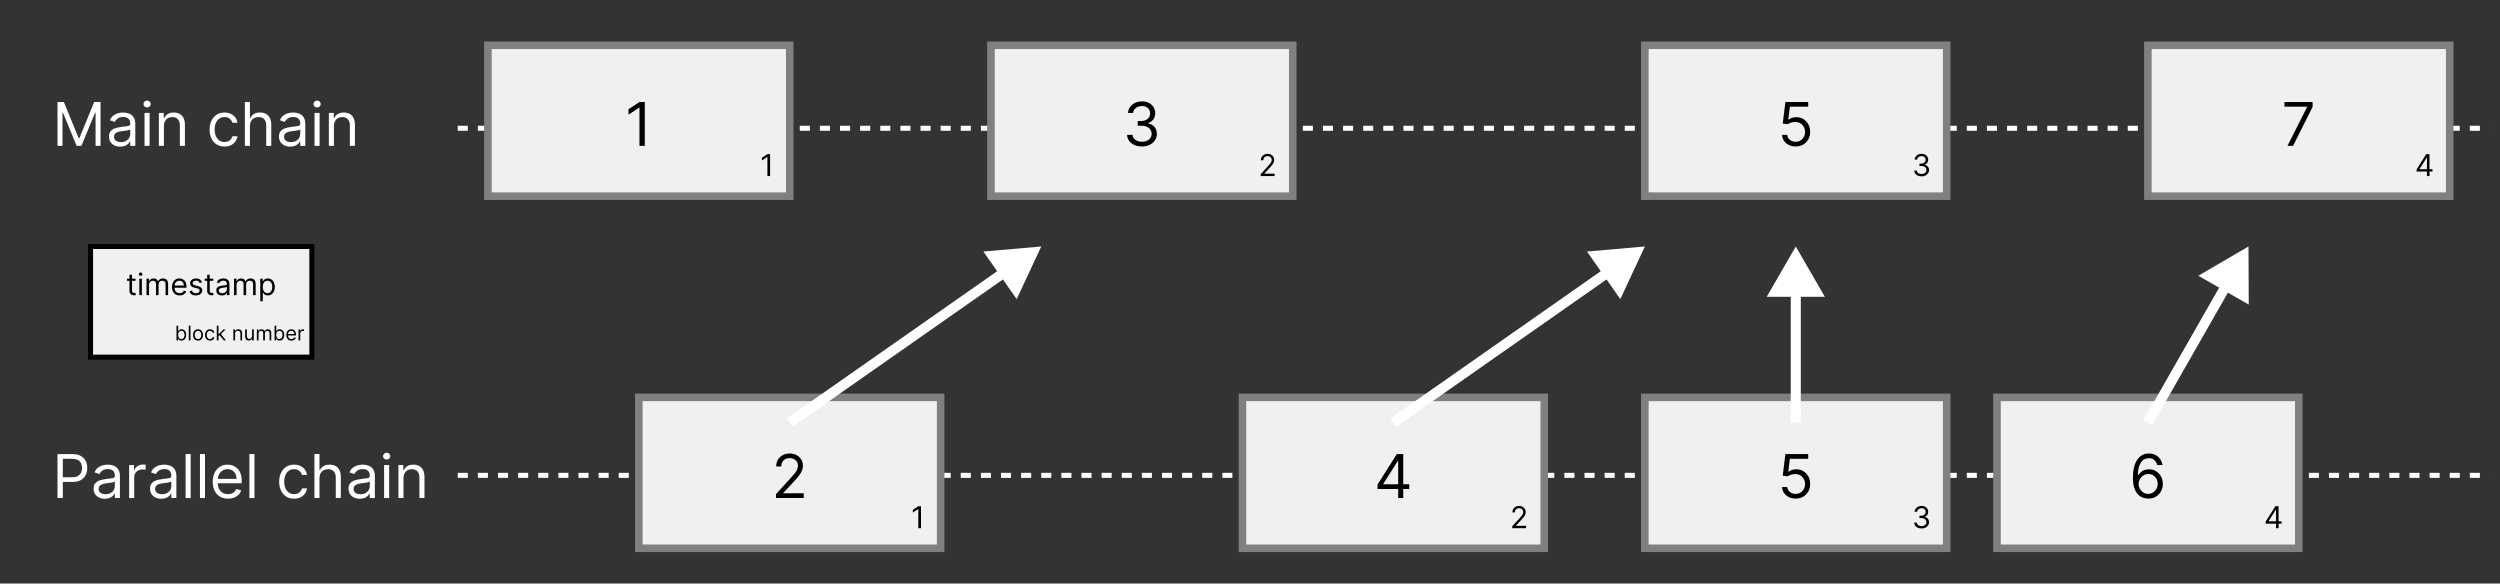 <svg width="497" height="116" viewBox="0 0 497 116" fill="none" xmlns="http://www.w3.org/2000/svg">
  <rect x="0" y="0" width="497" height="116" fill="#333333" stroke="none"/>
  <line x1="91" y1="25.5" x2="495" y2="25.5" stroke="white" stroke-dasharray="2 2"/>
  <line x1="91" y1="94.5" x2="495" y2="94.5" stroke="white" stroke-dasharray="2 2"/>
  <path d="M157 9H97V39H157V9Z" fill="#F0F0F0" stroke="grey" stroke-width="1.5"/>
  <path d="M128.183 20.273V29H127.126V21.381H127.075L124.944 22.796V21.722L127.126 20.273H128.183Z" fill="black"/>
  <path d="M153.091 30.636V35H152.563V31.19H152.537L151.472 31.898V31.361L152.563 30.636H153.091Z" fill="black"/>
  <path d="M62 49H18V71H62V49Z" fill="#F0F0F0" stroke="black"/>
  <path d="M26.944 55.395V55.821H25.248V55.395H26.944ZM25.743 54.611H26.245V57.73C26.245 57.873 26.266 57.979 26.307 58.05C26.35 58.12 26.404 58.166 26.469 58.191C26.536 58.213 26.606 58.225 26.68 58.225C26.736 58.225 26.781 58.222 26.817 58.216C26.852 58.209 26.881 58.203 26.902 58.199L27.004 58.651C26.97 58.664 26.922 58.676 26.861 58.689C26.8 58.703 26.723 58.711 26.629 58.711C26.487 58.711 26.348 58.68 26.211 58.619C26.076 58.558 25.964 58.465 25.875 58.34C25.787 58.215 25.743 58.057 25.743 57.867V54.611ZM27.701 58.668V55.395H28.204V58.668H27.701ZM27.956 54.85C27.858 54.85 27.774 54.816 27.703 54.75C27.633 54.683 27.599 54.603 27.599 54.509C27.599 54.415 27.633 54.335 27.703 54.268C27.774 54.201 27.858 54.168 27.956 54.168C28.055 54.168 28.138 54.201 28.208 54.268C28.279 54.335 28.314 54.415 28.314 54.509C28.314 54.603 28.279 54.683 28.208 54.75C28.138 54.816 28.055 54.85 27.956 54.85ZM29.125 58.668V55.395H29.61V55.907H29.653C29.721 55.732 29.831 55.596 29.983 55.5C30.135 55.402 30.318 55.353 30.531 55.353C30.747 55.353 30.927 55.402 31.07 55.5C31.215 55.596 31.328 55.732 31.409 55.907H31.443C31.527 55.738 31.652 55.603 31.82 55.504C31.988 55.403 32.188 55.353 32.423 55.353C32.715 55.353 32.955 55.444 33.141 55.627C33.327 55.809 33.42 56.093 33.42 56.478V58.668H32.917V56.478C32.917 56.236 32.851 56.064 32.719 55.96C32.587 55.856 32.431 55.804 32.252 55.804C32.022 55.804 31.844 55.874 31.718 56.013C31.591 56.151 31.528 56.326 31.528 56.537V58.668H31.017V56.426C31.017 56.24 30.956 56.091 30.836 55.977C30.715 55.862 30.559 55.804 30.369 55.804C30.238 55.804 30.116 55.839 30.003 55.909C29.89 55.978 29.799 56.075 29.73 56.199C29.662 56.321 29.628 56.462 29.628 56.623V58.668H29.125ZM35.712 58.736C35.396 58.736 35.124 58.666 34.896 58.527C34.668 58.387 34.493 58.191 34.369 57.939C34.247 57.686 34.186 57.392 34.186 57.057C34.186 56.722 34.247 56.426 34.369 56.171C34.493 55.914 34.665 55.713 34.885 55.57C35.106 55.425 35.365 55.353 35.66 55.353C35.831 55.353 35.999 55.381 36.166 55.438C36.332 55.495 36.483 55.587 36.619 55.715C36.756 55.841 36.864 56.009 36.945 56.218C37.026 56.426 37.067 56.684 37.067 56.989V57.202H34.544V56.767H36.555C36.555 56.583 36.518 56.418 36.445 56.273C36.372 56.128 36.268 56.014 36.133 55.93C36 55.846 35.842 55.804 35.66 55.804C35.46 55.804 35.287 55.854 35.141 55.953C34.996 56.051 34.884 56.179 34.806 56.337C34.728 56.495 34.689 56.664 34.689 56.844V57.134C34.689 57.381 34.731 57.591 34.817 57.762C34.903 57.933 35.023 58.063 35.177 58.152C35.33 58.24 35.508 58.284 35.712 58.284C35.844 58.284 35.963 58.266 36.07 58.229C36.178 58.191 36.271 58.134 36.349 58.059C36.427 57.982 36.487 57.887 36.53 57.773L37.016 57.909C36.965 58.074 36.879 58.219 36.758 58.344C36.637 58.468 36.488 58.564 36.31 58.634C36.133 58.702 35.933 58.736 35.712 58.736ZM40.15 56.128L39.698 56.256C39.67 56.181 39.628 56.108 39.572 56.037C39.518 55.964 39.445 55.904 39.351 55.858C39.257 55.811 39.137 55.787 38.991 55.787C38.791 55.787 38.624 55.834 38.49 55.926C38.358 56.017 38.292 56.133 38.292 56.273C38.292 56.398 38.337 56.497 38.428 56.569C38.519 56.642 38.661 56.702 38.854 56.75L39.34 56.87C39.633 56.941 39.851 57.049 39.994 57.196C40.138 57.341 40.209 57.527 40.209 57.756C40.209 57.944 40.156 58.111 40.048 58.259C39.941 58.407 39.792 58.523 39.6 58.608C39.408 58.694 39.185 58.736 38.931 58.736C38.597 58.736 38.321 58.664 38.102 58.519C37.883 58.374 37.745 58.162 37.687 57.884L38.164 57.765C38.209 57.941 38.295 58.073 38.422 58.161C38.55 58.249 38.717 58.293 38.923 58.293C39.157 58.293 39.343 58.243 39.481 58.144C39.62 58.043 39.69 57.922 39.69 57.782C39.69 57.668 39.65 57.573 39.57 57.496C39.491 57.418 39.369 57.36 39.204 57.321L38.658 57.194C38.359 57.123 38.139 57.012 37.998 56.863C37.859 56.713 37.789 56.525 37.789 56.299C37.789 56.114 37.841 55.951 37.945 55.809C38.05 55.666 38.192 55.555 38.373 55.474C38.555 55.393 38.761 55.353 38.991 55.353C39.315 55.353 39.569 55.424 39.754 55.566C39.94 55.708 40.072 55.895 40.15 56.128ZM42.39 55.395V55.821H40.694V55.395H42.39ZM41.188 54.611H41.691V57.73C41.691 57.873 41.711 57.979 41.753 58.05C41.795 58.12 41.849 58.166 41.915 58.191C41.981 58.213 42.052 58.225 42.126 58.225C42.181 58.225 42.226 58.222 42.262 58.216C42.297 58.209 42.326 58.203 42.347 58.199L42.449 58.651C42.415 58.664 42.368 58.676 42.307 58.689C42.245 58.703 42.168 58.711 42.074 58.711C41.932 58.711 41.793 58.68 41.657 58.619C41.522 58.558 41.41 58.465 41.32 58.34C41.232 58.215 41.188 58.057 41.188 57.867V54.611ZM44.109 58.745C43.902 58.745 43.714 58.706 43.544 58.627C43.376 58.548 43.241 58.434 43.142 58.284C43.042 58.134 42.993 57.952 42.993 57.739C42.993 57.551 43.03 57.4 43.103 57.283C43.177 57.165 43.276 57.073 43.4 57.006C43.523 56.939 43.66 56.89 43.809 56.857C43.959 56.823 44.111 56.796 44.263 56.776C44.461 56.75 44.623 56.731 44.746 56.718C44.871 56.704 44.962 56.681 45.019 56.648C45.077 56.615 45.106 56.559 45.106 56.478V56.461C45.106 56.25 45.049 56.087 44.934 55.971C44.82 55.854 44.648 55.796 44.416 55.796C44.176 55.796 43.988 55.848 43.851 55.953C43.715 56.059 43.619 56.171 43.564 56.29L43.086 56.12C43.172 55.921 43.285 55.766 43.427 55.655C43.571 55.543 43.727 55.465 43.896 55.421C44.067 55.375 44.234 55.353 44.399 55.353C44.504 55.353 44.625 55.365 44.761 55.391C44.899 55.415 45.032 55.466 45.16 55.542C45.289 55.619 45.396 55.735 45.481 55.89C45.567 56.044 45.609 56.252 45.609 56.512V58.668H45.106V58.225H45.081C45.047 58.296 44.99 58.372 44.91 58.453C44.831 58.534 44.725 58.603 44.593 58.659C44.461 58.716 44.3 58.745 44.109 58.745ZM44.186 58.293C44.385 58.293 44.552 58.254 44.689 58.176C44.827 58.098 44.93 57.997 45 57.873C45.071 57.75 45.106 57.62 45.106 57.483V57.023C45.085 57.049 45.038 57.072 44.966 57.093C44.895 57.113 44.812 57.131 44.718 57.147C44.626 57.161 44.536 57.174 44.448 57.185C44.361 57.195 44.291 57.203 44.237 57.211C44.106 57.228 43.984 57.255 43.87 57.294C43.758 57.331 43.667 57.387 43.598 57.462C43.53 57.536 43.495 57.637 43.495 57.765C43.495 57.939 43.56 58.071 43.689 58.161C43.82 58.249 43.986 58.293 44.186 58.293ZM46.527 58.668V55.395H47.013V55.907H47.055C47.124 55.732 47.234 55.596 47.386 55.5C47.538 55.402 47.72 55.353 47.933 55.353C48.149 55.353 48.329 55.402 48.472 55.5C48.617 55.596 48.73 55.732 48.811 55.907H48.845C48.929 55.738 49.055 55.603 49.222 55.504C49.39 55.403 49.591 55.353 49.825 55.353C50.118 55.353 50.357 55.444 50.543 55.627C50.729 55.809 50.822 56.093 50.822 56.478V58.668H50.32V56.478C50.32 56.236 50.254 56.064 50.121 55.96C49.989 55.856 49.834 55.804 49.655 55.804C49.425 55.804 49.246 55.874 49.12 56.013C48.994 56.151 48.93 56.326 48.93 56.537V58.668H48.419V56.426C48.419 56.24 48.359 56.091 48.238 55.977C48.117 55.862 47.962 55.804 47.771 55.804C47.641 55.804 47.518 55.839 47.405 55.909C47.293 55.978 47.202 56.075 47.132 56.199C47.064 56.321 47.03 56.462 47.03 56.623V58.668H46.527ZM51.742 59.895V55.395H52.228V55.915H52.287C52.324 55.858 52.375 55.786 52.441 55.698C52.507 55.608 52.603 55.529 52.726 55.459C52.851 55.388 53.02 55.353 53.233 55.353C53.509 55.353 53.752 55.422 53.962 55.559C54.172 55.697 54.336 55.892 54.454 56.145C54.572 56.398 54.631 56.696 54.631 57.04C54.631 57.387 54.572 57.687 54.454 57.941C54.336 58.194 54.173 58.39 53.964 58.529C53.755 58.667 53.514 58.736 53.242 58.736C53.032 58.736 52.863 58.701 52.737 58.632C52.61 58.561 52.513 58.48 52.445 58.391C52.377 58.3 52.324 58.225 52.287 58.165H52.245V59.895H51.742ZM52.236 57.032C52.236 57.279 52.272 57.497 52.345 57.686C52.417 57.873 52.523 58.02 52.662 58.127C52.801 58.232 52.972 58.284 53.174 58.284C53.384 58.284 53.559 58.229 53.7 58.118C53.842 58.006 53.949 57.855 54.02 57.666C54.092 57.476 54.128 57.265 54.128 57.032C54.128 56.801 54.093 56.594 54.022 56.409C53.952 56.223 53.846 56.076 53.704 55.968C53.563 55.859 53.387 55.804 53.174 55.804C52.969 55.804 52.797 55.856 52.658 55.96C52.519 56.062 52.414 56.206 52.343 56.39C52.272 56.574 52.236 56.787 52.236 57.032Z" fill="black"/>
  <path d="M35.089 67.668V64.759H35.424V65.833H35.453C35.477 65.795 35.511 65.747 35.555 65.688C35.599 65.628 35.663 65.575 35.745 65.529C35.829 65.481 35.941 65.458 36.083 65.458C36.267 65.458 36.429 65.504 36.569 65.596C36.709 65.687 36.819 65.818 36.897 65.986C36.976 66.155 37.015 66.354 37.015 66.583C37.015 66.814 36.976 67.014 36.897 67.184C36.819 67.352 36.71 67.483 36.571 67.576C36.431 67.668 36.271 67.713 36.089 67.713C35.949 67.713 35.837 67.69 35.752 67.644C35.668 67.597 35.603 67.543 35.558 67.483C35.512 67.423 35.477 67.373 35.453 67.333H35.413V67.668H35.089ZM35.419 66.577C35.419 66.742 35.443 66.887 35.491 67.013C35.539 67.138 35.61 67.236 35.703 67.307C35.795 67.377 35.909 67.412 36.044 67.412C36.184 67.412 36.301 67.375 36.394 67.302C36.489 67.227 36.56 67.126 36.608 67C36.656 66.874 36.68 66.732 36.68 66.577C36.68 66.424 36.656 66.285 36.609 66.162C36.562 66.038 36.492 65.94 36.397 65.868C36.303 65.795 36.186 65.759 36.044 65.759C35.907 65.759 35.793 65.793 35.7 65.863C35.607 65.931 35.537 66.026 35.49 66.15C35.442 66.272 35.419 66.414 35.419 66.577ZM37.863 64.759V67.668H37.528V64.759H37.863ZM39.364 67.713C39.166 67.713 38.994 67.666 38.845 67.573C38.697 67.479 38.582 67.348 38.498 67.179C38.416 67.011 38.375 66.814 38.375 66.588C38.375 66.361 38.416 66.163 38.498 65.993C38.582 65.824 38.697 65.692 38.845 65.598C38.994 65.505 39.166 65.458 39.364 65.458C39.56 65.458 39.733 65.505 39.88 65.598C40.029 65.692 40.145 65.824 40.227 65.993C40.31 66.163 40.352 66.361 40.352 66.588C40.352 66.814 40.31 67.011 40.227 67.179C40.145 67.348 40.029 67.479 39.88 67.573C39.733 67.666 39.56 67.713 39.364 67.713ZM39.364 67.412C39.513 67.412 39.636 67.374 39.733 67.297C39.829 67.221 39.901 67.12 39.947 66.995C39.994 66.87 40.017 66.734 40.017 66.588C40.017 66.443 39.994 66.307 39.947 66.181C39.901 66.055 39.829 65.953 39.733 65.875C39.636 65.798 39.513 65.759 39.364 65.759C39.214 65.759 39.091 65.798 38.994 65.875C38.898 65.953 38.826 66.055 38.78 66.181C38.733 66.307 38.71 66.443 38.71 66.588C38.71 66.734 38.733 66.87 38.78 66.995C38.826 67.12 38.898 67.221 38.994 67.297C39.091 67.374 39.214 67.412 39.364 67.412ZM41.75 67.713C41.546 67.713 41.37 67.665 41.222 67.569C41.074 67.472 40.96 67.339 40.881 67.169C40.801 67 40.762 66.806 40.762 66.588C40.762 66.367 40.802 66.171 40.884 66.002C40.966 65.831 41.081 65.698 41.227 65.603C41.375 65.506 41.548 65.458 41.745 65.458C41.898 65.458 42.036 65.486 42.159 65.543C42.282 65.6 42.383 65.679 42.462 65.782C42.541 65.884 42.589 66.003 42.608 66.14H42.273C42.247 66.04 42.191 65.952 42.102 65.875C42.015 65.798 41.898 65.759 41.75 65.759C41.62 65.759 41.505 65.793 41.407 65.861C41.309 65.928 41.233 66.024 41.178 66.147C41.124 66.269 41.097 66.412 41.097 66.577C41.097 66.746 41.123 66.892 41.176 67.017C41.23 67.142 41.306 67.24 41.404 67.309C41.502 67.378 41.618 67.412 41.75 67.412C41.837 67.412 41.916 67.397 41.987 67.367C42.059 67.337 42.119 67.293 42.168 67.236C42.217 67.179 42.252 67.111 42.273 67.032H42.608C42.589 67.16 42.542 67.276 42.468 67.38C42.394 67.482 42.296 67.563 42.173 67.624C42.052 67.684 41.911 67.713 41.75 67.713ZM43.411 66.873L43.405 66.458H43.473L44.428 65.486H44.843L43.825 66.515H43.797L43.411 66.873ZM43.098 67.668V64.759H43.434V67.668H43.098ZM44.485 67.668L43.632 66.588L43.871 66.356L44.911 67.668H44.485ZM46.734 66.356V67.668H46.399V65.486H46.723V65.827H46.751C46.802 65.716 46.88 65.627 46.984 65.56C47.088 65.492 47.223 65.458 47.388 65.458C47.535 65.458 47.665 65.488 47.775 65.549C47.886 65.608 47.972 65.699 48.034 65.821C48.096 65.943 48.126 66.096 48.126 66.282V67.668H47.791V66.304C47.791 66.133 47.746 65.999 47.657 65.904C47.569 65.807 47.446 65.759 47.291 65.759C47.184 65.759 47.088 65.782 47.004 65.829C46.921 65.875 46.855 65.943 46.807 66.032C46.758 66.121 46.734 66.229 46.734 66.356ZM50.114 66.776V65.486H50.449V67.668H50.114V67.299H50.091C50.04 67.409 49.96 67.504 49.852 67.581C49.745 67.658 49.608 67.696 49.443 67.696C49.307 67.696 49.186 67.666 49.08 67.607C48.974 67.546 48.89 67.455 48.83 67.334C48.769 67.212 48.739 67.058 48.739 66.873V65.486H49.074V66.85C49.074 67.009 49.119 67.136 49.208 67.231C49.298 67.325 49.412 67.373 49.551 67.373C49.635 67.373 49.719 67.351 49.806 67.309C49.893 67.266 49.966 67.201 50.024 67.113C50.084 67.025 50.114 66.912 50.114 66.776ZM51.063 67.668V65.486H51.387V65.827H51.415C51.461 65.711 51.534 65.62 51.636 65.556C51.737 65.49 51.858 65.458 52.001 65.458C52.145 65.458 52.264 65.49 52.36 65.556C52.456 65.62 52.532 65.711 52.586 65.827H52.608C52.664 65.714 52.748 65.625 52.86 65.559C52.972 65.491 53.106 65.458 53.262 65.458C53.457 65.458 53.617 65.519 53.741 65.641C53.865 65.762 53.927 65.951 53.927 66.208V67.668H53.592V66.208C53.592 66.047 53.547 65.932 53.459 65.863C53.371 65.793 53.268 65.759 53.148 65.759C52.995 65.759 52.876 65.805 52.792 65.898C52.708 65.99 52.665 66.106 52.665 66.248V67.668H52.324V66.174C52.324 66.05 52.284 65.95 52.204 65.874C52.123 65.797 52.02 65.759 51.893 65.759C51.806 65.759 51.724 65.782 51.648 65.829C51.574 65.875 51.513 65.939 51.467 66.022C51.421 66.103 51.398 66.197 51.398 66.304V67.668H51.063ZM54.585 67.668V64.759H54.92V65.833H54.949C54.973 65.795 55.007 65.747 55.051 65.688C55.096 65.628 55.159 65.575 55.241 65.529C55.325 65.481 55.437 65.458 55.579 65.458C55.763 65.458 55.925 65.504 56.065 65.596C56.205 65.687 56.315 65.818 56.393 65.986C56.472 66.155 56.511 66.354 56.511 66.583C56.511 66.814 56.472 67.014 56.393 67.184C56.315 67.352 56.206 67.483 56.067 67.576C55.927 67.668 55.767 67.713 55.585 67.713C55.445 67.713 55.333 67.69 55.248 67.644C55.164 67.597 55.099 67.543 55.054 67.483C55.008 67.423 54.973 67.373 54.949 67.333H54.909V67.668H54.585ZM54.915 66.577C54.915 66.742 54.939 66.887 54.987 67.013C55.035 67.138 55.106 67.236 55.199 67.307C55.291 67.377 55.405 67.412 55.54 67.412C55.68 67.412 55.797 67.375 55.891 67.302C55.985 67.227 56.056 67.126 56.104 67C56.152 66.874 56.176 66.732 56.176 66.577C56.176 66.424 56.152 66.285 56.105 66.162C56.059 66.038 55.988 65.94 55.893 65.868C55.8 65.795 55.682 65.759 55.54 65.759C55.403 65.759 55.289 65.793 55.196 65.863C55.103 65.931 55.033 66.026 54.986 66.15C54.938 66.272 54.915 66.414 54.915 66.577ZM57.939 67.713C57.729 67.713 57.547 67.667 57.395 67.574C57.243 67.481 57.126 67.35 57.044 67.182C56.962 67.014 56.922 66.818 56.922 66.594C56.922 66.371 56.962 66.174 57.044 66.003C57.126 65.832 57.241 65.698 57.388 65.603C57.535 65.506 57.708 65.458 57.905 65.458C58.018 65.458 58.13 65.477 58.241 65.515C58.352 65.552 58.453 65.614 58.544 65.699C58.635 65.784 58.707 65.895 58.761 66.034C58.815 66.174 58.842 66.345 58.842 66.549V66.691H57.16V66.401H58.501C58.501 66.278 58.477 66.168 58.427 66.071C58.379 65.975 58.31 65.899 58.22 65.843C58.131 65.787 58.026 65.759 57.905 65.759C57.771 65.759 57.656 65.792 57.558 65.858C57.462 65.924 57.387 66.009 57.335 66.114C57.283 66.219 57.257 66.332 57.257 66.452V66.645C57.257 66.81 57.285 66.95 57.342 67.064C57.4 67.178 57.48 67.265 57.582 67.324C57.684 67.383 57.803 67.412 57.939 67.412C58.027 67.412 58.106 67.4 58.177 67.375C58.249 67.35 58.311 67.312 58.364 67.262C58.416 67.211 58.456 67.147 58.484 67.071L58.808 67.162C58.774 67.272 58.717 67.369 58.636 67.452C58.556 67.534 58.456 67.599 58.338 67.645C58.22 67.691 58.087 67.713 57.939 67.713ZM59.352 67.668V65.486H59.676V65.816H59.699C59.739 65.708 59.81 65.62 59.915 65.553C60.019 65.486 60.136 65.452 60.267 65.452C60.291 65.452 60.322 65.453 60.359 65.454C60.396 65.454 60.424 65.456 60.443 65.458V65.799C60.432 65.796 60.406 65.791 60.365 65.786C60.325 65.779 60.283 65.776 60.239 65.776C60.132 65.776 60.038 65.798 59.954 65.843C59.872 65.886 59.807 65.947 59.758 66.025C59.711 66.101 59.687 66.189 59.687 66.287V67.668H59.352Z" fill="black"/>
  <path d="M257 9H197V39H257V9Z" fill="#F0F0F0" stroke="grey" stroke-width="1.5"/>
  <path d="M227.032 29.119C226.469 29.119 225.968 29.023 225.528 28.829C225.09 28.636 224.742 28.368 224.484 28.024C224.228 27.678 224.089 27.276 224.066 26.818H225.14C225.163 27.099 225.259 27.342 225.43 27.547C225.6 27.749 225.823 27.905 226.099 28.016C226.374 28.126 226.68 28.182 227.015 28.182C227.39 28.182 227.722 28.116 228.012 27.986C228.302 27.855 228.529 27.673 228.694 27.44C228.859 27.207 228.941 26.938 228.941 26.631C228.941 26.31 228.862 26.027 228.702 25.783C228.543 25.535 228.31 25.342 228.004 25.203C227.697 25.064 227.322 24.994 226.879 24.994H226.18V24.057H226.879C227.225 24.057 227.529 23.994 227.79 23.869C228.055 23.744 228.261 23.568 228.408 23.341C228.559 23.114 228.634 22.847 228.634 22.54C228.634 22.244 228.569 21.987 228.438 21.768C228.308 21.55 228.123 21.379 227.884 21.257C227.648 21.135 227.37 21.074 227.049 21.074C226.748 21.074 226.464 21.129 226.197 21.24C225.933 21.348 225.717 21.506 225.549 21.713C225.381 21.918 225.29 22.165 225.276 22.454H224.254C224.271 21.997 224.408 21.597 224.667 21.253C224.925 20.906 225.263 20.636 225.681 20.443C226.102 20.25 226.563 20.153 227.066 20.153C227.606 20.153 228.069 20.263 228.455 20.482C228.842 20.697 229.138 20.983 229.346 21.338C229.553 21.693 229.657 22.077 229.657 22.489C229.657 22.98 229.528 23.399 229.269 23.746C229.013 24.092 228.665 24.332 228.225 24.466V24.534C228.776 24.625 229.207 24.859 229.516 25.237C229.826 25.612 229.981 26.077 229.981 26.631C229.981 27.105 229.852 27.531 229.593 27.909C229.337 28.284 228.988 28.579 228.545 28.796C228.102 29.011 227.597 29.119 227.032 29.119Z" fill="black"/>
  <path d="M250.635 35V34.617L252.076 33.04C252.245 32.855 252.384 32.695 252.493 32.558C252.603 32.42 252.684 32.291 252.736 32.17C252.79 32.048 252.817 31.921 252.817 31.787C252.817 31.634 252.78 31.501 252.706 31.389C252.634 31.276 252.534 31.19 252.408 31.129C252.282 31.067 252.14 31.037 251.982 31.037C251.814 31.037 251.668 31.072 251.543 31.141C251.419 31.209 251.324 31.305 251.255 31.429C251.189 31.553 251.155 31.697 251.155 31.864H250.652C250.652 31.608 250.711 31.384 250.829 31.19C250.947 30.997 251.108 30.847 251.311 30.739C251.515 30.631 251.745 30.577 251.999 30.577C252.255 30.577 252.481 30.631 252.679 30.739C252.876 30.847 253.031 30.992 253.143 31.175C253.255 31.359 253.311 31.562 253.311 31.787C253.311 31.947 253.282 32.104 253.224 32.258C253.167 32.41 253.068 32.58 252.926 32.767C252.785 32.953 252.59 33.18 252.34 33.449L251.36 34.497V34.531H253.388V35H250.635Z" fill="black"/>
  <path d="M387 9H327V39H387V9Z" fill="#F0F0F0" stroke="grey" stroke-width="1.5"/>
  <path d="M356.98 29.119C356.48 29.119 356.03 29.02 355.629 28.821C355.229 28.622 354.908 28.349 354.666 28.003C354.425 27.656 354.293 27.261 354.27 26.818H355.293C355.333 27.213 355.512 27.54 355.83 27.798C356.151 28.054 356.534 28.182 356.98 28.182C357.338 28.182 357.656 28.098 357.935 27.93C358.216 27.763 358.436 27.533 358.595 27.24C358.757 26.945 358.838 26.611 358.838 26.239C358.838 25.858 358.754 25.518 358.587 25.22C358.422 24.919 358.195 24.682 357.905 24.509C357.615 24.335 357.284 24.247 356.912 24.244C356.645 24.241 356.371 24.283 356.09 24.368C355.808 24.45 355.577 24.557 355.395 24.688L354.406 24.568L354.935 20.273H359.469V21.21H355.821L355.514 23.784H355.566C355.744 23.642 355.969 23.524 356.239 23.43C356.509 23.337 356.79 23.29 357.083 23.29C357.617 23.29 358.093 23.418 358.51 23.673C358.931 23.926 359.26 24.273 359.499 24.713C359.74 25.153 359.861 25.656 359.861 26.222C359.861 26.778 359.736 27.276 359.486 27.713C359.239 28.148 358.898 28.491 358.463 28.744C358.029 28.994 357.534 29.119 356.98 29.119Z" fill="black"/>
  <path d="M382.016 35.06C381.735 35.06 381.484 35.011 381.264 34.915C381.045 34.818 380.871 34.684 380.742 34.512C380.614 34.339 380.544 34.138 380.533 33.909H381.07C381.081 34.05 381.13 34.171 381.215 34.273C381.3 34.374 381.412 34.452 381.549 34.508C381.687 34.563 381.84 34.591 382.007 34.591C382.195 34.591 382.361 34.558 382.506 34.493C382.651 34.428 382.765 34.337 382.847 34.22C382.929 34.104 382.971 33.969 382.971 33.815C382.971 33.655 382.931 33.514 382.851 33.391C382.772 33.268 382.655 33.171 382.502 33.102C382.348 33.032 382.161 32.997 381.939 32.997H381.59V32.528H381.939C382.113 32.528 382.265 32.497 382.395 32.435C382.527 32.372 382.63 32.284 382.704 32.17C382.779 32.057 382.817 31.923 382.817 31.77C382.817 31.622 382.784 31.494 382.719 31.384C382.654 31.275 382.561 31.19 382.442 31.129C382.324 31.067 382.185 31.037 382.025 31.037C381.874 31.037 381.732 31.065 381.598 31.12C381.466 31.174 381.358 31.253 381.275 31.357C381.191 31.459 381.145 31.582 381.138 31.727H380.627C380.635 31.499 380.704 31.298 380.833 31.126C380.963 30.953 381.132 30.818 381.341 30.722C381.551 30.625 381.782 30.577 382.033 30.577C382.303 30.577 382.534 30.631 382.728 30.741C382.921 30.849 383.069 30.991 383.173 31.169C383.277 31.347 383.328 31.538 383.328 31.744C383.328 31.99 383.264 32.2 383.135 32.373C383.007 32.546 382.833 32.666 382.613 32.733V32.767C382.888 32.812 383.103 32.93 383.258 33.119C383.413 33.306 383.49 33.538 383.49 33.815C383.49 34.053 383.426 34.266 383.297 34.455C383.169 34.642 382.994 34.79 382.772 34.898C382.551 35.006 382.299 35.06 382.016 35.06Z" fill="black"/>
  <path d="M487 9H427V39H487V9Z" fill="#F0F0F0" stroke="grey" stroke-width="1.5"/>
  <path d="M454.748 29L458.652 21.278V21.21H454.152V20.273H459.743V21.261L455.856 29H454.748Z" fill="black"/>
  <path d="M480.425 34.105V33.67L482.342 30.636H482.658V31.31H482.445L480.996 33.602V33.636H483.578V34.105H480.425ZM482.479 35V33.973V33.771V30.636H482.981V35H482.479Z" fill="black"/>
  <path d="M187 79H127V109H187V79Z" fill="#F0F0F0" stroke="grey" stroke-width="1.5"/>
  <path d="M183.091 100.636V105H182.563V101.19H182.537L181.472 101.898V101.361L182.563 100.636H183.091Z" fill="black"/>
  <path d="M154.271 99V98.233L157.151 95.079C157.489 94.71 157.768 94.389 157.987 94.117C158.205 93.841 158.367 93.582 158.472 93.341C158.58 93.097 158.634 92.841 158.634 92.574C158.634 92.267 158.56 92.001 158.413 91.777C158.268 91.553 158.069 91.379 157.816 91.257C157.563 91.135 157.279 91.074 156.964 91.074C156.629 91.074 156.336 91.144 156.086 91.283C155.839 91.419 155.647 91.611 155.511 91.858C155.377 92.105 155.31 92.395 155.31 92.727H154.305C154.305 92.216 154.423 91.767 154.658 91.381C154.894 90.994 155.215 90.693 155.621 90.477C156.031 90.261 156.489 90.153 156.998 90.153C157.509 90.153 157.962 90.261 158.357 90.477C158.752 90.693 159.062 90.984 159.286 91.351C159.511 91.717 159.623 92.125 159.623 92.574C159.623 92.895 159.565 93.209 159.448 93.516C159.335 93.82 159.136 94.159 158.852 94.534C158.57 94.906 158.18 95.361 157.68 95.898L155.719 97.994V98.062H159.776V99H154.271Z" fill="black"/>
  <path d="M307 79H247V109H307V79Z" fill="#F0F0F0" stroke="grey" stroke-width="1.5"/>
  <path d="M273.849 97.21V96.341L277.684 90.273H278.315V91.619H277.889L274.991 96.204V96.273H280.156V97.21H273.849ZM277.957 99V96.946V96.541V90.273H278.963V99H277.957Z" fill="black"/>
  <path d="M300.635 105V104.616L302.076 103.04C302.245 102.855 302.384 102.695 302.493 102.558C302.603 102.42 302.684 102.291 302.736 102.17C302.79 102.048 302.817 101.92 302.817 101.787C302.817 101.634 302.78 101.501 302.706 101.388C302.634 101.276 302.534 101.19 302.408 101.129C302.282 101.067 302.14 101.037 301.982 101.037C301.814 101.037 301.668 101.072 301.543 101.141C301.419 101.21 301.324 101.305 301.255 101.429C301.189 101.553 301.155 101.697 301.155 101.864H300.652C300.652 101.608 300.711 101.384 300.829 101.19C300.947 100.997 301.108 100.847 301.311 100.739C301.515 100.631 301.745 100.577 301.999 100.577C302.255 100.577 302.481 100.631 302.679 100.739C302.876 100.847 303.031 100.992 303.143 101.175C303.255 101.359 303.311 101.562 303.311 101.787C303.311 101.947 303.282 102.104 303.224 102.258C303.167 102.41 303.068 102.58 302.926 102.767C302.785 102.953 302.59 103.18 302.34 103.449L301.36 104.497V104.531H303.388V105H300.635Z" fill="black"/>
  <path d="M387 79H327V109H387V79Z" fill="#F0F0F0" stroke="grey" stroke-width="1.5"/>
  <path d="M356.98 99.119C356.48 99.119 356.03 99.02 355.629 98.821C355.229 98.622 354.908 98.349 354.666 98.003C354.425 97.656 354.293 97.261 354.27 96.818H355.293C355.333 97.213 355.512 97.54 355.83 97.798C356.151 98.054 356.534 98.182 356.98 98.182C357.338 98.182 357.656 98.098 357.935 97.93C358.216 97.763 358.436 97.533 358.595 97.24C358.757 96.945 358.838 96.611 358.838 96.239C358.838 95.858 358.754 95.519 358.587 95.22C358.422 94.919 358.195 94.682 357.905 94.508C357.615 94.335 357.284 94.247 356.912 94.244C356.645 94.242 356.371 94.283 356.09 94.368C355.808 94.45 355.577 94.557 355.395 94.688L354.406 94.568L354.935 90.273H359.469V91.21H355.821L355.514 93.784H355.566C355.744 93.642 355.969 93.524 356.239 93.43C356.509 93.337 356.79 93.29 357.083 93.29C357.617 93.29 358.093 93.418 358.51 93.673C358.931 93.926 359.26 94.273 359.499 94.713C359.74 95.153 359.861 95.656 359.861 96.222C359.861 96.778 359.736 97.276 359.486 97.713C359.239 98.148 358.898 98.492 358.463 98.744C358.029 98.994 357.534 99.119 356.98 99.119Z" fill="black"/>
  <path d="M382.016 105.06C381.735 105.06 381.484 105.011 381.264 104.915C381.045 104.818 380.871 104.684 380.742 104.512C380.614 104.339 380.544 104.138 380.533 103.909H381.07C381.081 104.05 381.13 104.171 381.215 104.273C381.3 104.374 381.412 104.452 381.549 104.508C381.687 104.563 381.84 104.591 382.007 104.591C382.195 104.591 382.361 104.558 382.506 104.493C382.651 104.428 382.765 104.337 382.847 104.22C382.929 104.104 382.971 103.969 382.971 103.815C382.971 103.655 382.931 103.513 382.851 103.391C382.772 103.268 382.655 103.171 382.502 103.102C382.348 103.032 382.161 102.997 381.939 102.997H381.59V102.528H381.939C382.113 102.528 382.265 102.497 382.395 102.435C382.527 102.372 382.63 102.284 382.704 102.17C382.779 102.057 382.817 101.923 382.817 101.77C382.817 101.622 382.784 101.494 382.719 101.384C382.654 101.275 382.561 101.19 382.442 101.129C382.324 101.067 382.185 101.037 382.025 101.037C381.874 101.037 381.732 101.065 381.598 101.12C381.466 101.174 381.358 101.253 381.275 101.357C381.191 101.459 381.145 101.582 381.138 101.727H380.627C380.635 101.499 380.704 101.298 380.833 101.126C380.963 100.953 381.132 100.818 381.341 100.722C381.551 100.625 381.782 100.577 382.033 100.577C382.303 100.577 382.534 100.631 382.728 100.741C382.921 100.849 383.069 100.991 383.173 101.169C383.277 101.347 383.328 101.538 383.328 101.744C383.328 101.99 383.264 102.2 383.135 102.373C383.007 102.546 382.833 102.666 382.613 102.733V102.767C382.888 102.812 383.103 102.93 383.258 103.119C383.413 103.306 383.49 103.538 383.49 103.815C383.49 104.053 383.426 104.266 383.297 104.455C383.169 104.642 382.994 104.79 382.772 104.898C382.551 105.006 382.299 105.06 382.016 105.06Z" fill="black"/>
  <path d="M457 79H397V109H457V79Z" fill="#F0F0F0" stroke="grey" stroke-width="1.5"/>
  <path d="M427.057 99.119C426.699 99.114 426.341 99.046 425.983 98.915C425.625 98.784 425.298 98.564 425.003 98.254C424.708 97.942 424.47 97.52 424.291 96.989C424.112 96.454 424.023 95.784 424.023 94.977C424.023 94.204 424.095 93.52 424.24 92.923C424.385 92.324 424.595 91.82 424.871 91.41C425.146 90.999 425.479 90.686 425.868 90.473C426.26 90.26 426.702 90.153 427.193 90.153C427.682 90.153 428.117 90.251 428.497 90.447C428.881 90.641 429.193 90.91 429.435 91.257C429.676 91.604 429.833 92.003 429.904 92.454H428.864C428.767 92.062 428.58 91.737 428.301 91.479C428.023 91.22 427.654 91.091 427.193 91.091C426.517 91.091 425.985 91.385 425.595 91.973C425.209 92.561 425.014 93.386 425.012 94.449H425.08C425.239 94.207 425.428 94.001 425.646 93.831C425.868 93.658 426.112 93.524 426.379 93.43C426.646 93.337 426.929 93.29 427.227 93.29C427.727 93.29 428.185 93.415 428.6 93.665C429.014 93.912 429.347 94.254 429.597 94.692C429.847 95.126 429.972 95.625 429.972 96.188C429.972 96.727 429.851 97.222 429.61 97.671C429.368 98.117 429.029 98.472 428.591 98.736C428.156 98.997 427.645 99.125 427.057 99.119ZM427.057 98.182C427.415 98.182 427.736 98.092 428.02 97.913C428.307 97.734 428.533 97.494 428.698 97.193C428.865 96.892 428.949 96.557 428.949 96.188C428.949 95.827 428.868 95.499 428.706 95.203C428.547 94.905 428.327 94.668 428.046 94.492C427.767 94.315 427.449 94.227 427.091 94.227C426.821 94.227 426.57 94.281 426.337 94.389C426.104 94.494 425.899 94.639 425.723 94.824C425.55 95.008 425.414 95.22 425.314 95.459C425.215 95.695 425.165 95.943 425.165 96.204C425.165 96.551 425.246 96.875 425.408 97.176C425.573 97.477 425.797 97.72 426.081 97.905C426.368 98.09 426.693 98.182 427.057 98.182Z" fill="black"/>
  <path d="M450.425 104.105V103.67L452.342 100.636H452.658V101.31H452.445L450.996 103.602V103.636H453.578V104.105H450.425ZM452.479 105V103.973V103.771V100.636H452.981V105H452.479Z" fill="black"/>
  <path d="M11.432 20.273H12.693L15.659 27.517H15.761L18.727 20.273H19.989V29H19V22.369H18.915L16.188 29H15.233L12.506 22.369H12.421V29H11.432V20.273ZM23.897 29.153C23.483 29.153 23.106 29.075 22.768 28.919C22.43 28.76 22.162 28.531 21.963 28.233C21.764 27.932 21.664 27.568 21.664 27.142C21.664 26.767 21.738 26.463 21.886 26.23C22.034 25.994 22.231 25.81 22.478 25.676C22.726 25.543 22.998 25.443 23.297 25.378C23.598 25.31 23.9 25.256 24.204 25.216C24.602 25.165 24.924 25.126 25.172 25.101C25.422 25.072 25.603 25.026 25.717 24.96C25.834 24.895 25.892 24.781 25.892 24.619V24.585C25.892 24.165 25.777 23.838 25.547 23.605C25.319 23.372 24.974 23.256 24.511 23.256C24.031 23.256 23.654 23.361 23.382 23.571C23.109 23.781 22.917 24.006 22.806 24.244L21.852 23.903C22.022 23.506 22.25 23.196 22.534 22.974C22.821 22.75 23.133 22.594 23.471 22.506C23.812 22.415 24.147 22.369 24.477 22.369C24.687 22.369 24.929 22.395 25.201 22.446C25.477 22.494 25.742 22.595 25.998 22.749C26.257 22.902 26.471 23.134 26.642 23.443C26.812 23.753 26.897 24.168 26.897 24.688V29H25.892V28.114H25.841C25.772 28.256 25.659 28.408 25.5 28.57C25.341 28.732 25.129 28.869 24.865 28.983C24.601 29.097 24.278 29.153 23.897 29.153ZM24.051 28.25C24.448 28.25 24.784 28.172 25.056 28.016C25.332 27.859 25.539 27.658 25.679 27.41C25.821 27.163 25.892 26.903 25.892 26.631V25.71C25.849 25.761 25.755 25.808 25.61 25.851C25.468 25.891 25.304 25.926 25.116 25.957C24.931 25.986 24.751 26.011 24.575 26.034C24.402 26.054 24.261 26.071 24.153 26.085C23.892 26.119 23.647 26.175 23.42 26.251C23.196 26.325 23.014 26.438 22.875 26.588C22.738 26.736 22.67 26.938 22.67 27.193C22.67 27.543 22.799 27.807 23.058 27.986C23.319 28.162 23.65 28.25 24.051 28.25ZM28.733 29V22.454H29.739V29H28.733ZM29.244 21.364C29.048 21.364 28.879 21.297 28.737 21.163C28.598 21.03 28.528 20.869 28.528 20.682C28.528 20.494 28.598 20.334 28.737 20.2C28.879 20.067 29.048 20 29.244 20C29.44 20 29.608 20.067 29.747 20.2C29.889 20.334 29.96 20.494 29.96 20.682C29.96 20.869 29.889 21.03 29.747 21.163C29.608 21.297 29.44 21.364 29.244 21.364ZM32.586 25.062V29H31.581V22.454H32.552V23.477H32.637C32.791 23.145 33.024 22.878 33.336 22.676C33.649 22.472 34.052 22.369 34.547 22.369C34.99 22.369 35.377 22.46 35.71 22.642C36.042 22.821 36.301 23.094 36.485 23.46C36.67 23.824 36.762 24.284 36.762 24.841V29H35.757V24.909C35.757 24.395 35.623 23.994 35.356 23.707C35.089 23.418 34.723 23.273 34.257 23.273C33.936 23.273 33.649 23.342 33.396 23.482C33.146 23.621 32.949 23.824 32.804 24.091C32.659 24.358 32.586 24.682 32.586 25.062ZM44.634 29.136C44.021 29.136 43.492 28.991 43.049 28.702C42.606 28.412 42.265 28.013 42.026 27.504C41.788 26.996 41.668 26.415 41.668 25.761C41.668 25.097 41.791 24.51 42.035 24.001C42.282 23.49 42.626 23.091 43.066 22.804C43.509 22.514 44.026 22.369 44.617 22.369C45.077 22.369 45.492 22.454 45.861 22.625C46.231 22.796 46.533 23.034 46.769 23.341C47.005 23.648 47.151 24.006 47.208 24.415H46.202C46.126 24.116 45.955 23.852 45.691 23.622C45.43 23.389 45.077 23.273 44.634 23.273C44.242 23.273 43.898 23.375 43.603 23.579C43.31 23.781 43.082 24.067 42.917 24.436C42.755 24.803 42.674 25.233 42.674 25.727C42.674 26.233 42.754 26.673 42.913 27.048C43.075 27.423 43.302 27.715 43.594 27.922C43.89 28.129 44.236 28.233 44.634 28.233C44.896 28.233 45.133 28.188 45.346 28.097C45.559 28.006 45.739 27.875 45.887 27.704C46.035 27.534 46.14 27.329 46.202 27.091H47.208C47.151 27.477 47.011 27.825 46.786 28.135C46.565 28.442 46.271 28.686 45.904 28.868C45.541 29.047 45.117 29.136 44.634 29.136ZM49.684 25.062V29H48.678V20.273H49.684V23.477H49.769C49.923 23.139 50.153 22.871 50.459 22.672C50.769 22.47 51.181 22.369 51.695 22.369C52.141 22.369 52.532 22.459 52.867 22.638C53.202 22.814 53.462 23.085 53.647 23.452C53.834 23.815 53.928 24.278 53.928 24.841V29H52.923V24.909C52.923 24.389 52.788 23.987 52.518 23.703C52.251 23.416 51.88 23.273 51.406 23.273C51.076 23.273 50.781 23.342 50.519 23.482C50.261 23.621 50.056 23.824 49.906 24.091C49.758 24.358 49.684 24.682 49.684 25.062ZM57.694 29.153C57.279 29.153 56.903 29.075 56.565 28.919C56.227 28.76 55.959 28.531 55.76 28.233C55.561 27.932 55.461 27.568 55.461 27.142C55.461 26.767 55.535 26.463 55.683 26.23C55.831 25.994 56.028 25.81 56.275 25.676C56.522 25.543 56.795 25.443 57.093 25.378C57.395 25.31 57.697 25.256 58.001 25.216C58.399 25.165 58.721 25.126 58.968 25.101C59.218 25.072 59.4 25.026 59.514 24.96C59.63 24.895 59.689 24.781 59.689 24.619V24.585C59.689 24.165 59.574 23.838 59.343 23.605C59.116 23.372 58.771 23.256 58.308 23.256C57.828 23.256 57.451 23.361 57.179 23.571C56.906 23.781 56.714 24.006 56.603 24.244L55.649 23.903C55.819 23.506 56.047 23.196 56.331 22.974C56.617 22.75 56.93 22.594 57.268 22.506C57.609 22.415 57.944 22.369 58.274 22.369C58.484 22.369 58.725 22.395 58.998 22.446C59.274 22.494 59.539 22.595 59.795 22.749C60.054 22.902 60.268 23.134 60.439 23.443C60.609 23.753 60.694 24.168 60.694 24.688V29H59.689V28.114H59.637C59.569 28.256 59.456 28.408 59.297 28.57C59.137 28.732 58.926 28.869 58.662 28.983C58.397 29.097 58.075 29.153 57.694 29.153ZM57.848 28.25C58.245 28.25 58.581 28.172 58.853 28.016C59.129 27.859 59.336 27.658 59.475 27.41C59.617 27.163 59.689 26.903 59.689 26.631V25.71C59.646 25.761 59.552 25.808 59.407 25.851C59.265 25.891 59.1 25.926 58.913 25.957C58.728 25.986 58.548 26.011 58.372 26.034C58.199 26.054 58.058 26.071 57.95 26.085C57.689 26.119 57.444 26.175 57.217 26.251C56.992 26.325 56.811 26.438 56.672 26.588C56.535 26.736 56.467 26.938 56.467 27.193C56.467 27.543 56.596 27.807 56.855 27.986C57.116 28.162 57.447 28.25 57.848 28.25ZM62.53 29V22.454H63.535V29H62.53ZM63.041 21.364C62.845 21.364 62.676 21.297 62.534 21.163C62.395 21.03 62.325 20.869 62.325 20.682C62.325 20.494 62.395 20.334 62.534 20.2C62.676 20.067 62.845 20 63.041 20C63.237 20 63.405 20.067 63.544 20.2C63.686 20.334 63.757 20.494 63.757 20.682C63.757 20.869 63.686 21.03 63.544 21.163C63.405 21.297 63.237 21.364 63.041 21.364ZM66.383 25.062V29H65.377V22.454H66.349V23.477H66.434C66.588 23.145 66.821 22.878 67.133 22.676C67.446 22.472 67.849 22.369 68.343 22.369C68.787 22.369 69.174 22.46 69.507 22.642C69.839 22.821 70.098 23.094 70.282 23.46C70.467 23.824 70.559 24.284 70.559 24.841V29H69.554V24.909C69.554 24.395 69.42 23.994 69.153 23.707C68.886 23.418 68.519 23.273 68.054 23.273C67.733 23.273 67.446 23.342 67.193 23.482C66.943 23.621 66.745 23.824 66.6 24.091C66.456 24.358 66.383 24.682 66.383 25.062Z" fill="white"/>
  <path d="M11.432 99V90.273H14.381C15.065 90.273 15.625 90.396 16.06 90.644C16.497 90.888 16.821 91.219 17.031 91.636C17.241 92.054 17.347 92.52 17.347 93.034C17.347 93.548 17.241 94.016 17.031 94.436C16.824 94.856 16.503 95.192 16.068 95.442C15.633 95.689 15.077 95.812 14.398 95.812H12.284V94.875H14.364C14.832 94.875 15.209 94.794 15.493 94.632C15.777 94.47 15.983 94.251 16.111 93.976C16.241 93.697 16.307 93.383 16.307 93.034C16.307 92.685 16.241 92.372 16.111 92.097C15.983 91.821 15.776 91.605 15.489 91.449C15.202 91.29 14.821 91.21 14.347 91.21H12.489V99H11.432ZM20.839 99.153C20.424 99.153 20.048 99.075 19.709 98.919C19.371 98.76 19.103 98.531 18.904 98.233C18.705 97.932 18.606 97.568 18.606 97.142C18.606 96.767 18.68 96.463 18.827 96.23C18.975 95.994 19.173 95.81 19.42 95.676C19.667 95.543 19.94 95.443 20.238 95.378C20.539 95.31 20.842 95.256 21.146 95.216C21.543 95.165 21.866 95.126 22.113 95.101C22.363 95.072 22.545 95.026 22.658 94.96C22.775 94.895 22.833 94.781 22.833 94.619V94.585C22.833 94.165 22.718 93.838 22.488 93.605C22.261 93.372 21.916 93.256 21.452 93.256C20.972 93.256 20.596 93.361 20.323 93.571C20.05 93.781 19.859 94.006 19.748 94.244L18.793 93.903C18.964 93.506 19.191 93.196 19.475 92.974C19.762 92.75 20.075 92.594 20.413 92.506C20.754 92.415 21.089 92.369 21.418 92.369C21.629 92.369 21.87 92.395 22.143 92.446C22.418 92.494 22.684 92.595 22.94 92.749C23.198 92.902 23.413 93.133 23.583 93.443C23.754 93.753 23.839 94.168 23.839 94.688V99H22.833V98.114H22.782C22.714 98.256 22.6 98.408 22.441 98.57C22.282 98.731 22.07 98.869 21.806 98.983C21.542 99.097 21.22 99.153 20.839 99.153ZM20.992 98.25C21.39 98.25 21.725 98.172 21.998 98.016C22.273 97.859 22.481 97.658 22.62 97.41C22.762 97.163 22.833 96.903 22.833 96.631V95.71C22.791 95.761 22.697 95.808 22.552 95.851C22.41 95.891 22.245 95.926 22.058 95.957C21.873 95.986 21.692 96.011 21.516 96.034C21.343 96.054 21.202 96.071 21.095 96.085C20.833 96.119 20.589 96.175 20.361 96.251C20.137 96.325 19.955 96.438 19.816 96.588C19.68 96.736 19.611 96.938 19.611 97.193C19.611 97.543 19.741 97.807 19.999 97.986C20.261 98.162 20.592 98.25 20.992 98.25ZM25.674 99V92.454H26.646V93.443H26.714C26.834 93.119 27.049 92.856 27.362 92.655C27.674 92.453 28.027 92.352 28.419 92.352C28.492 92.352 28.585 92.354 28.696 92.356C28.806 92.359 28.89 92.364 28.947 92.369V93.392C28.913 93.383 28.835 93.371 28.713 93.354C28.593 93.334 28.467 93.324 28.334 93.324C28.015 93.324 27.731 93.391 27.481 93.524C27.234 93.655 27.038 93.837 26.893 94.07C26.751 94.3 26.68 94.562 26.68 94.858V99H25.674ZM32.065 99.153C31.651 99.153 31.274 99.075 30.936 98.919C30.598 98.76 30.329 98.531 30.131 98.233C29.932 97.932 29.832 97.568 29.832 97.142C29.832 96.767 29.906 96.463 30.054 96.23C30.202 95.994 30.399 95.81 30.646 95.676C30.893 95.543 31.166 95.443 31.465 95.378C31.766 95.31 32.068 95.256 32.372 95.216C32.77 95.165 33.092 95.126 33.34 95.101C33.59 95.072 33.771 95.026 33.885 94.96C34.001 94.895 34.06 94.781 34.06 94.619V94.585C34.06 94.165 33.945 93.838 33.715 93.605C33.487 93.372 33.142 93.256 32.679 93.256C32.199 93.256 31.822 93.361 31.55 93.571C31.277 93.781 31.085 94.006 30.974 94.244L30.02 93.903C30.19 93.506 30.418 93.196 30.702 92.974C30.989 92.75 31.301 92.594 31.639 92.506C31.98 92.415 32.315 92.369 32.645 92.369C32.855 92.369 33.097 92.395 33.369 92.446C33.645 92.494 33.91 92.595 34.166 92.749C34.425 92.902 34.639 93.133 34.81 93.443C34.98 93.753 35.065 94.168 35.065 94.688V99H34.06V98.114H34.008C33.94 98.256 33.827 98.408 33.668 98.57C33.508 98.731 33.297 98.869 33.033 98.983C32.769 99.097 32.446 99.153 32.065 99.153ZM32.219 98.25C32.617 98.25 32.952 98.172 33.224 98.016C33.5 97.859 33.707 97.658 33.847 97.41C33.989 97.163 34.06 96.903 34.06 96.631V95.71C34.017 95.761 33.923 95.808 33.778 95.851C33.636 95.891 33.472 95.926 33.284 95.957C33.099 95.986 32.919 96.011 32.743 96.034C32.57 96.054 32.429 96.071 32.321 96.085C32.06 96.119 31.815 96.175 31.588 96.251C31.364 96.325 31.182 96.438 31.043 96.588C30.906 96.736 30.838 96.938 30.838 97.193C30.838 97.543 30.967 97.807 31.226 97.986C31.487 98.162 31.818 98.25 32.219 98.25ZM37.907 90.273V99H36.901V90.273H37.907ZM40.754 90.273V99H39.749V90.273H40.754ZM45.341 99.136C44.71 99.136 44.166 98.997 43.709 98.719C43.254 98.438 42.903 98.046 42.656 97.543C42.412 97.037 42.289 96.449 42.289 95.778C42.289 95.108 42.412 94.517 42.656 94.006C42.903 93.492 43.247 93.091 43.687 92.804C44.13 92.514 44.647 92.369 45.238 92.369C45.579 92.369 45.916 92.426 46.248 92.54C46.581 92.653 46.883 92.838 47.156 93.094C47.429 93.347 47.646 93.682 47.808 94.099C47.97 94.517 48.051 95.031 48.051 95.642V96.068H43.005V95.199H47.028C47.028 94.829 46.954 94.5 46.806 94.21C46.662 93.921 46.454 93.692 46.184 93.524C45.917 93.356 45.602 93.273 45.238 93.273C44.838 93.273 44.491 93.372 44.199 93.571C43.909 93.767 43.686 94.023 43.529 94.338C43.373 94.653 43.295 94.992 43.295 95.352V95.932C43.295 96.426 43.38 96.845 43.551 97.189C43.724 97.53 43.964 97.79 44.271 97.969C44.578 98.145 44.934 98.233 45.341 98.233C45.605 98.233 45.843 98.196 46.056 98.122C46.272 98.046 46.459 97.932 46.615 97.781C46.771 97.628 46.892 97.438 46.977 97.21L47.949 97.483C47.846 97.812 47.674 98.102 47.433 98.352C47.191 98.599 46.893 98.793 46.538 98.932C46.183 99.068 45.784 99.136 45.341 99.136ZM50.586 90.273V99H49.581V90.273H50.586ZM58.462 99.136C57.849 99.136 57.32 98.992 56.877 98.702C56.434 98.412 56.093 98.013 55.854 97.504C55.616 96.996 55.496 96.415 55.496 95.761C55.496 95.097 55.619 94.51 55.863 94.001C56.11 93.49 56.454 93.091 56.894 92.804C57.337 92.514 57.854 92.369 58.445 92.369C58.906 92.369 59.32 92.454 59.69 92.625C60.059 92.796 60.361 93.034 60.597 93.341C60.833 93.648 60.979 94.006 61.036 94.415H60.031C59.954 94.117 59.783 93.852 59.519 93.622C59.258 93.389 58.906 93.273 58.462 93.273C58.07 93.273 57.727 93.375 57.431 93.579C57.139 93.781 56.91 94.067 56.745 94.436C56.583 94.803 56.502 95.233 56.502 95.727C56.502 96.233 56.582 96.673 56.741 97.048C56.903 97.423 57.13 97.715 57.423 97.922C57.718 98.129 58.065 98.233 58.462 98.233C58.724 98.233 58.961 98.188 59.174 98.097C59.387 98.006 59.568 97.875 59.715 97.704C59.863 97.534 59.968 97.329 60.031 97.091H61.036C60.979 97.477 60.839 97.825 60.614 98.135C60.393 98.442 60.099 98.686 59.732 98.868C59.369 99.047 58.945 99.136 58.462 99.136ZM63.512 95.062V99H62.506V90.273H63.512V93.477H63.597C63.751 93.139 63.981 92.871 64.288 92.672C64.597 92.47 65.009 92.369 65.523 92.369C65.969 92.369 66.36 92.459 66.695 92.638C67.031 92.814 67.29 93.085 67.475 93.452C67.663 93.815 67.756 94.278 67.756 94.841V99H66.751V94.909C66.751 94.389 66.616 93.987 66.346 93.703C66.079 93.416 65.708 93.273 65.234 93.273C64.904 93.273 64.609 93.342 64.347 93.481C64.089 93.621 63.884 93.824 63.734 94.091C63.586 94.358 63.512 94.682 63.512 95.062ZM71.522 99.153C71.108 99.153 70.731 99.075 70.393 98.919C70.055 98.76 69.787 98.531 69.588 98.233C69.389 97.932 69.289 97.568 69.289 97.142C69.289 96.767 69.363 96.463 69.511 96.23C69.659 95.994 69.856 95.81 70.103 95.676C70.35 95.543 70.623 95.443 70.921 95.378C71.223 95.31 71.525 95.256 71.829 95.216C72.227 95.165 72.549 95.126 72.796 95.101C73.046 95.072 73.228 95.026 73.342 94.96C73.459 94.895 73.517 94.781 73.517 94.619V94.585C73.517 94.165 73.402 93.838 73.171 93.605C72.944 93.372 72.599 93.256 72.136 93.256C71.656 93.256 71.279 93.361 71.007 93.571C70.734 93.781 70.542 94.006 70.431 94.244L69.477 93.903C69.647 93.506 69.875 93.196 70.159 92.974C70.446 92.75 70.758 92.594 71.096 92.506C71.437 92.415 71.772 92.369 72.102 92.369C72.312 92.369 72.554 92.395 72.826 92.446C73.102 92.494 73.368 92.595 73.623 92.749C73.882 92.902 74.096 93.133 74.267 93.443C74.437 93.753 74.522 94.168 74.522 94.688V99H73.517V98.114H73.466C73.397 98.256 73.284 98.408 73.125 98.57C72.966 98.731 72.754 98.869 72.49 98.983C72.225 99.097 71.903 99.153 71.522 99.153ZM71.676 98.25C72.073 98.25 72.409 98.172 72.681 98.016C72.957 97.859 73.164 97.658 73.304 97.41C73.446 97.163 73.517 96.903 73.517 96.631V95.71C73.474 95.761 73.38 95.808 73.235 95.851C73.093 95.891 72.929 95.926 72.741 95.957C72.556 95.986 72.376 96.011 72.2 96.034C72.027 96.054 71.886 96.071 71.778 96.085C71.517 96.119 71.272 96.175 71.045 96.251C70.821 96.325 70.639 96.438 70.5 96.588C70.363 96.736 70.295 96.938 70.295 97.193C70.295 97.543 70.424 97.807 70.683 97.986C70.944 98.162 71.275 98.25 71.676 98.25ZM76.358 99V92.454H77.364V99H76.358ZM76.869 91.364C76.673 91.364 76.504 91.297 76.362 91.163C76.223 91.03 76.153 90.869 76.153 90.682C76.153 90.494 76.223 90.334 76.362 90.2C76.504 90.067 76.673 90 76.869 90C77.065 90 77.233 90.067 77.372 90.2C77.514 90.334 77.585 90.494 77.585 90.682C77.585 90.869 77.514 91.03 77.372 91.163C77.233 91.297 77.065 91.364 76.869 91.364ZM80.211 95.062V99H79.206V92.454H80.177V93.477H80.262C80.416 93.145 80.649 92.878 80.961 92.676C81.274 92.472 81.677 92.369 82.171 92.369C82.615 92.369 83.002 92.46 83.335 92.642C83.667 92.821 83.926 93.094 84.11 93.46C84.295 93.824 84.387 94.284 84.387 94.841V99H83.382V94.909C83.382 94.395 83.248 93.994 82.981 93.707C82.714 93.418 82.348 93.273 81.882 93.273C81.561 93.273 81.274 93.342 81.021 93.481C80.771 93.621 80.573 93.824 80.429 94.091C80.284 94.358 80.211 94.682 80.211 95.062Z" fill="white"/>
  <path d="M207 49L195.497 50.005L202.119 59.465L207 49ZM157.573 84.819L200.2 54.98L199.053 53.342L156.427 83.181L157.573 84.819Z" fill="white"/>
  <path d="M327 49L315.497 50.005L322.119 59.465L327 49ZM277.573 84.819L320.2 54.98L319.053 53.342L276.427 83.181L277.573 84.819Z" fill="white"/>
  <path d="M357 49L351.226 59H362.774L357 49ZM358 84V58H356V84H358Z" fill="white"/>
  <path d="M447 49L437.026 54.818L447.051 60.547L447 49ZM427.868 84.496L443.403 57.31L441.667 56.318L426.132 83.504L427.868 84.496Z" fill="white"/>
</svg>
